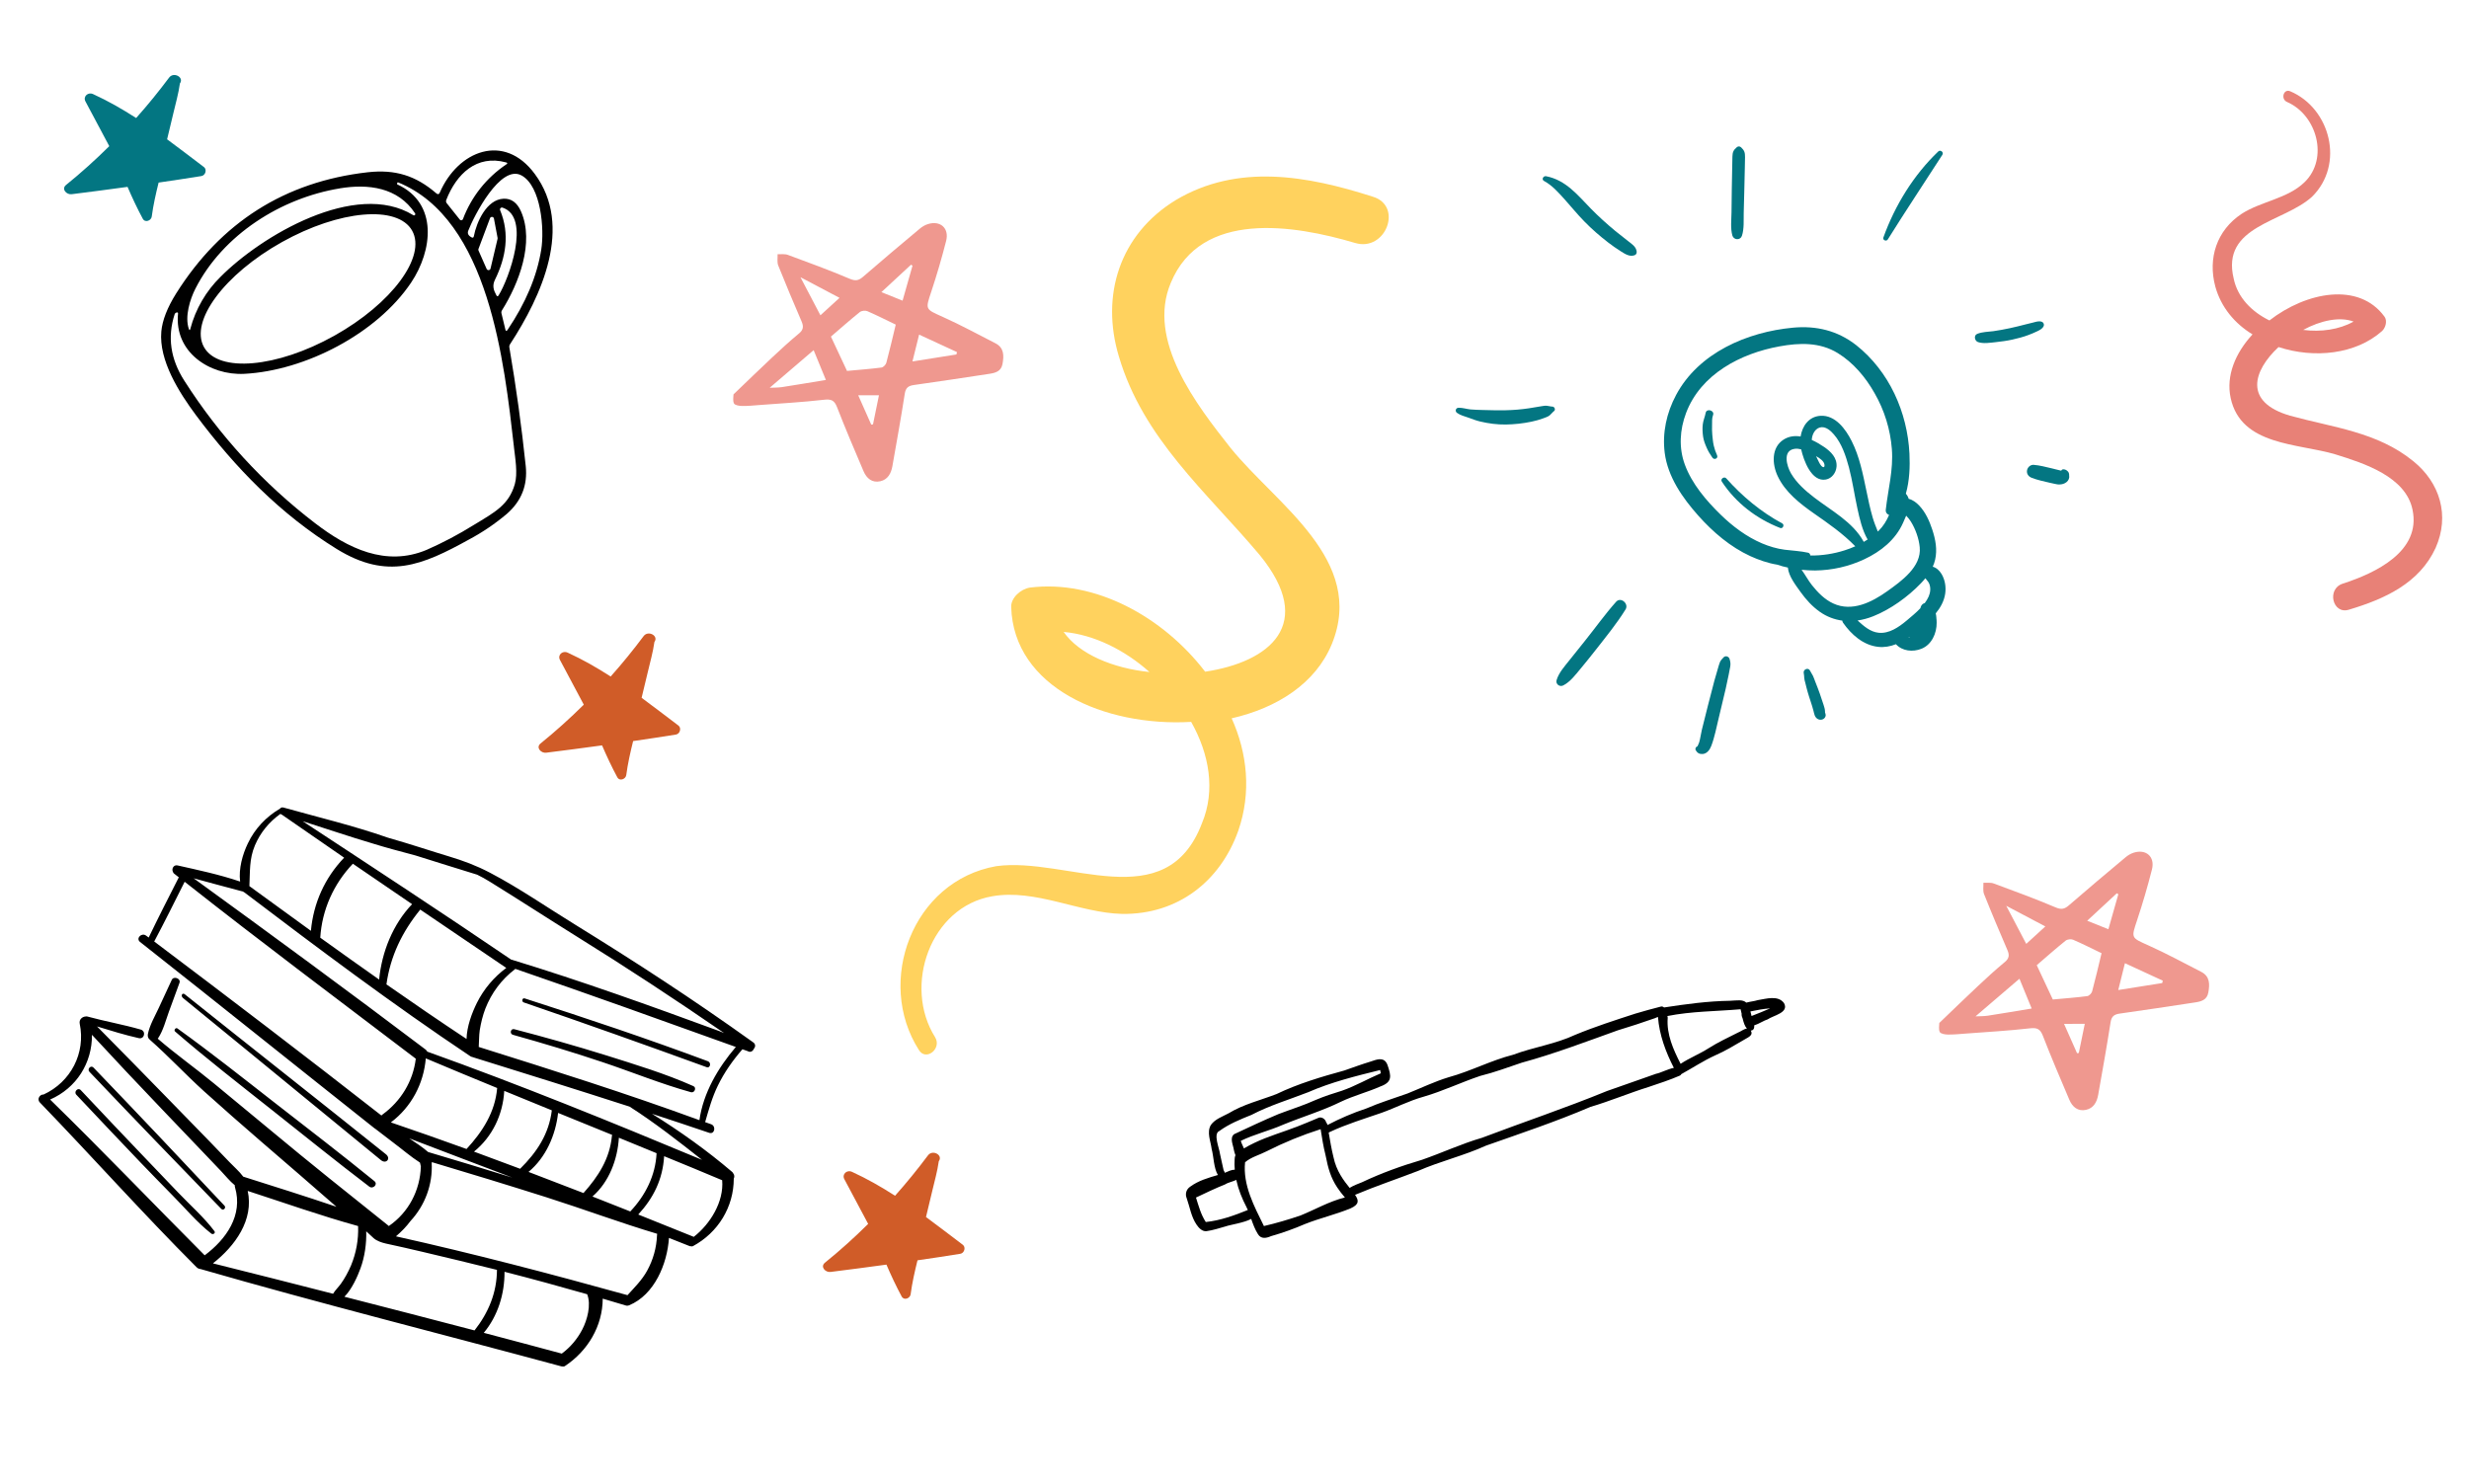 <svg xmlns="http://www.w3.org/2000/svg" xmlns:xlink="http://www.w3.org/1999/xlink" width="1740" zoomAndPan="magnify" viewBox="0 0 1305 784.5" height="1046" preserveAspectRatio="xMidYMid meet" version="1.0"><defs><clipPath id="fd48dadcc4"><path d="M 475 93 L 735 93 L 735 558 L 475 558 Z M 475 93 " clip-rule="nonzero"/></clipPath><clipPath id="788cc7cf59"><path d="M 432.988 542.699 L 616.668 58.441 L 787.664 123.301 L 603.984 607.559 Z M 432.988 542.699 " clip-rule="nonzero"/></clipPath><clipPath id="a0ef20c216"><path d="M 432.988 542.699 L 616.668 58.441 L 787.664 123.301 L 603.984 607.559 Z M 432.988 542.699 " clip-rule="nonzero"/></clipPath><clipPath id="66cdad191a"><path d="M 432.988 542.699 L 616.668 58.441 L 787.664 123.301 L 603.984 607.559 Z M 432.988 542.699 " clip-rule="nonzero"/></clipPath><clipPath id="cb823953d7"><path d="M 626 527 L 944 527 L 944 655 L 626 655 Z M 626 527 " clip-rule="nonzero"/></clipPath><clipPath id="44f84b0ddf"><path d="M 675.293 712.516 L 610.09 613.66 L 880.375 435.371 L 945.582 534.227 Z M 675.293 712.516 " clip-rule="nonzero"/></clipPath><clipPath id="427ab0d0ea"><path d="M 675.293 712.516 L 610.09 613.66 L 880.375 435.371 L 945.582 534.227 Z M 675.293 712.516 " clip-rule="nonzero"/></clipPath><clipPath id="08af5ec5a3"><path d="M 675.293 712.516 L 610.09 613.66 L 880.375 435.371 L 945.582 534.227 Z M 675.293 712.516 " clip-rule="nonzero"/></clipPath><clipPath id="4431a92106"><path d="M 675.34 712.484 L 610.133 613.629 L 880.332 435.402 L 945.539 534.258 Z M 675.34 712.484 " clip-rule="nonzero"/></clipPath><clipPath id="151ceb3c34"><path d="M 387 117 L 531 117 L 531 255 L 387 255 Z M 387 117 " clip-rule="nonzero"/></clipPath><clipPath id="2f7a6442e2"><path d="M 348.898 226.094 L 446.391 81.199 L 572.625 166.141 L 475.133 311.035 Z M 348.898 226.094 " clip-rule="nonzero"/></clipPath><clipPath id="a1c3523391"><path d="M 247.535 376.738 L 446.703 80.734 L 735.246 274.883 L 536.074 570.887 Z M 247.535 376.738 " clip-rule="nonzero"/></clipPath><clipPath id="88748a61c3"><path d="M 879 172 L 1029 172 L 1029 345 L 879 345 Z M 879 172 " clip-rule="nonzero"/></clipPath><clipPath id="0e0bf1bfa4"><path d="M 708.723 150.258 L 988.754 0 L 1141.844 285.32 L 861.812 435.574 Z M 708.723 150.258 " clip-rule="nonzero"/></clipPath><clipPath id="5881e600bf"><path d="M 708.723 150.258 L 988.754 0 L 1141.844 285.32 L 861.812 435.574 Z M 708.723 150.258 " clip-rule="nonzero"/></clipPath><clipPath id="ae4b4aeae0"><path d="M 899 216 L 908 216 L 908 243 L 899 243 Z M 899 216 " clip-rule="nonzero"/></clipPath><clipPath id="ed34861c95"><path d="M 708.723 150.258 L 988.754 0 L 1141.844 285.32 L 861.812 435.574 Z M 708.723 150.258 " clip-rule="nonzero"/></clipPath><clipPath id="af1981c936"><path d="M 708.723 150.258 L 988.754 0 L 1141.844 285.32 L 861.812 435.574 Z M 708.723 150.258 " clip-rule="nonzero"/></clipPath><clipPath id="0e74b7f99f"><path d="M 909 252 L 943 252 L 943 280 L 909 280 Z M 909 252 " clip-rule="nonzero"/></clipPath><clipPath id="fc4214bfb4"><path d="M 708.723 150.258 L 988.754 0 L 1141.844 285.32 L 861.812 435.574 Z M 708.723 150.258 " clip-rule="nonzero"/></clipPath><clipPath id="df11df62b4"><path d="M 708.723 150.258 L 988.754 0 L 1141.844 285.32 L 861.812 435.574 Z M 708.723 150.258 " clip-rule="nonzero"/></clipPath><clipPath id="af6895073f"><path d="M 915 77 L 923 77 L 923 127 L 915 127 Z M 915 77 " clip-rule="nonzero"/></clipPath><clipPath id="c1366af32e"><path d="M 708.723 150.258 L 988.754 0 L 1141.844 285.32 L 861.812 435.574 Z M 708.723 150.258 " clip-rule="nonzero"/></clipPath><clipPath id="6fb4a20e07"><path d="M 708.723 150.258 L 988.754 0 L 1141.844 285.32 L 861.812 435.574 Z M 708.723 150.258 " clip-rule="nonzero"/></clipPath><clipPath id="e086c1f0dd"><path d="M 995 79 L 1027 79 L 1027 128 L 995 128 Z M 995 79 " clip-rule="nonzero"/></clipPath><clipPath id="441b500e7c"><path d="M 708.723 150.258 L 988.754 0 L 1141.844 285.32 L 861.812 435.574 Z M 708.723 150.258 " clip-rule="nonzero"/></clipPath><clipPath id="2568b856f2"><path d="M 708.723 150.258 L 988.754 0 L 1141.844 285.32 L 861.812 435.574 Z M 708.723 150.258 " clip-rule="nonzero"/></clipPath><clipPath id="a7744f87fa"><path d="M 1043 169 L 1081 169 L 1081 182 L 1043 182 Z M 1043 169 " clip-rule="nonzero"/></clipPath><clipPath id="9280a34f9c"><path d="M 708.723 150.258 L 988.754 0 L 1141.844 285.32 L 861.812 435.574 Z M 708.723 150.258 " clip-rule="nonzero"/></clipPath><clipPath id="392fad670d"><path d="M 708.723 150.258 L 988.754 0 L 1141.844 285.32 L 861.812 435.574 Z M 708.723 150.258 " clip-rule="nonzero"/></clipPath><clipPath id="35e9b92fb5"><path d="M 815 93 L 866 93 L 866 136 L 815 136 Z M 815 93 " clip-rule="nonzero"/></clipPath><clipPath id="8a13187790"><path d="M 708.723 150.258 L 988.754 0 L 1141.844 285.32 L 861.812 435.574 Z M 708.723 150.258 " clip-rule="nonzero"/></clipPath><clipPath id="60303c931f"><path d="M 708.723 150.258 L 988.754 0 L 1141.844 285.32 L 861.812 435.574 Z M 708.723 150.258 " clip-rule="nonzero"/></clipPath><clipPath id="73462d96fd"><path d="M 769 214 L 822 214 L 822 225 L 769 225 Z M 769 214 " clip-rule="nonzero"/></clipPath><clipPath id="112a896281"><path d="M 708.723 150.258 L 988.754 0 L 1141.844 285.32 L 861.812 435.574 Z M 708.723 150.258 " clip-rule="nonzero"/></clipPath><clipPath id="4b1c4928b1"><path d="M 708.723 150.258 L 988.754 0 L 1141.844 285.32 L 861.812 435.574 Z M 708.723 150.258 " clip-rule="nonzero"/></clipPath><clipPath id="589d607e77"><path d="M 822 317 L 860 317 L 860 363 L 822 363 Z M 822 317 " clip-rule="nonzero"/></clipPath><clipPath id="113d5a121f"><path d="M 708.723 150.258 L 988.754 0 L 1141.844 285.32 L 861.812 435.574 Z M 708.723 150.258 " clip-rule="nonzero"/></clipPath><clipPath id="28041d1b2f"><path d="M 708.723 150.258 L 988.754 0 L 1141.844 285.32 L 861.812 435.574 Z M 708.723 150.258 " clip-rule="nonzero"/></clipPath><clipPath id="1ce594b2a5"><path d="M 896 346 L 915 346 L 915 399 L 896 399 Z M 896 346 " clip-rule="nonzero"/></clipPath><clipPath id="25737d59f3"><path d="M 708.723 150.258 L 988.754 0 L 1141.844 285.32 L 861.812 435.574 Z M 708.723 150.258 " clip-rule="nonzero"/></clipPath><clipPath id="1c8d3418e5"><path d="M 708.723 150.258 L 988.754 0 L 1141.844 285.32 L 861.812 435.574 Z M 708.723 150.258 " clip-rule="nonzero"/></clipPath><clipPath id="e1b2c87062"><path d="M 953 353 L 965 353 L 965 381 L 953 381 Z M 953 353 " clip-rule="nonzero"/></clipPath><clipPath id="391659ef11"><path d="M 708.723 150.258 L 988.754 0 L 1141.844 285.32 L 861.812 435.574 Z M 708.723 150.258 " clip-rule="nonzero"/></clipPath><clipPath id="968c6f81ab"><path d="M 708.723 150.258 L 988.754 0 L 1141.844 285.32 L 861.812 435.574 Z M 708.723 150.258 " clip-rule="nonzero"/></clipPath><clipPath id="06cfeb8b9f"><path d="M 964 376 L 965 376 L 965 378 L 964 378 Z M 964 376 " clip-rule="nonzero"/></clipPath><clipPath id="95a5c3a389"><path d="M 708.723 150.258 L 988.754 0 L 1141.844 285.32 L 861.812 435.574 Z M 708.723 150.258 " clip-rule="nonzero"/></clipPath><clipPath id="a7609de7b9"><path d="M 708.723 150.258 L 988.754 0 L 1141.844 285.32 L 861.812 435.574 Z M 708.723 150.258 " clip-rule="nonzero"/></clipPath><clipPath id="160050e8cc"><path d="M 1071 245 L 1094 245 L 1094 257 L 1071 257 Z M 1071 245 " clip-rule="nonzero"/></clipPath><clipPath id="73dbccf700"><path d="M 708.723 150.258 L 988.754 0 L 1141.844 285.32 L 861.812 435.574 Z M 708.723 150.258 " clip-rule="nonzero"/></clipPath><clipPath id="4b80ada0b6"><path d="M 708.723 150.258 L 988.754 0 L 1141.844 285.32 L 861.812 435.574 Z M 708.723 150.258 " clip-rule="nonzero"/></clipPath><clipPath id="4eb9c2fa33"><path d="M 85 79 L 293 79 L 293 300 L 85 300 Z M 85 79 " clip-rule="nonzero"/></clipPath><clipPath id="de4aecf9bf"><path d="M 53.875 136.508 L 251.996 27.031 L 360.383 223.184 L 162.262 332.66 Z M 53.875 136.508 " clip-rule="nonzero"/></clipPath><clipPath id="e464fcaf03"><path d="M 53.875 136.508 L 251.996 27.031 L 360.383 223.184 L 162.262 332.66 Z M 53.875 136.508 " clip-rule="nonzero"/></clipPath><clipPath id="e86553be64"><path d="M 53.875 136.508 L 251.996 27.031 L 360.383 223.184 L 162.262 332.66 Z M 53.875 136.508 " clip-rule="nonzero"/></clipPath><clipPath id="fc4a19a4a5"><path d="M 20 426 L 400 426 L 400 723 L 20 723 Z M 20 426 " clip-rule="nonzero"/></clipPath><clipPath id="bfa342b41a"><path d="M 126.07 386.957 L 432.758 557.211 L 307.246 783.297 L 0.559 613.039 Z M 126.07 386.957 " clip-rule="nonzero"/></clipPath><clipPath id="9050f6bb40"><path d="M 126.07 386.957 L 432.758 557.211 L 307.246 783.297 L 0.559 613.039 Z M 126.07 386.957 " clip-rule="nonzero"/></clipPath><clipPath id="70885ca732"><path d="M 126.07 386.957 L 432.758 557.211 L 307.246 783.297 L 0.559 613.039 Z M 126.07 386.957 " clip-rule="nonzero"/></clipPath><clipPath id="118b21dd18"><path d="M 1024 450 L 1168 450 L 1168 587 L 1024 587 Z M 1024 450 " clip-rule="nonzero"/></clipPath><clipPath id="5c79ff883b"><path d="M 986.234 558.414 L 1083.727 413.52 L 1209.961 498.461 L 1112.469 643.352 Z M 986.234 558.414 " clip-rule="nonzero"/></clipPath><clipPath id="925df318b2"><path d="M 884.871 709.059 L 1084.039 413.055 L 1372.582 607.203 L 1173.41 903.207 Z M 884.871 709.059 " clip-rule="nonzero"/></clipPath><clipPath id="961e6d2210"><path d="M 1169 48 L 1291 48 L 1291 323 L 1169 323 Z M 1169 48 " clip-rule="nonzero"/></clipPath><clipPath id="52e7dd02c7"><path d="M 1237.754 37.703 L 1303.906 309.336 L 1207.777 332.75 L 1141.625 61.117 Z M 1237.754 37.703 " clip-rule="nonzero"/></clipPath><clipPath id="8115d50188"><path d="M 1237.754 37.703 L 1303.906 309.336 L 1207.777 332.75 L 1141.625 61.117 Z M 1237.754 37.703 " clip-rule="nonzero"/></clipPath></defs><g clip-path="url(#fd48dadcc4)"><g clip-path="url(#788cc7cf59)"><g clip-path="url(#a0ef20c216)"><g clip-path="url(#66cdad191a)"><path fill="#ffd25e" d="M 621.398 105.809 C 591.824 123.934 581.637 156.078 591.387 188.449 C 604.242 232 637.672 260.02 665.754 293.344 C 695.871 330.105 670.969 350 636.984 355.113 C 614.66 325.977 578.715 306.34 544.367 310.648 C 539.398 311.434 534.27 316.156 534.473 320.898 C 535.715 363.383 583.855 384.309 629.59 381.648 C 639.176 398.621 642.543 417.902 635.324 435.172 C 616.309 485.305 563.898 452.758 526.555 457.93 C 482.191 465.777 462.652 519.047 485.688 555.121 C 489.391 561.195 497.961 554.445 494.254 548.371 C 477.184 521.223 491.715 479.391 524.531 473.832 C 547.406 469.84 570.59 482.637 593.086 483.168 C 622.305 483.578 644.934 466.156 654.523 439.117 C 661.457 419.078 659.336 398.27 651 379.77 C 675.121 374.25 695.398 361.27 703.941 340.504 C 722.137 296.059 674.539 266.668 650.461 236.863 C 632.426 214.02 605.953 179.973 618.84 149.516 C 634.82 110.902 683.879 118.84 716.277 128.461 C 732.477 133.273 741.766 108.789 725.566 103.977 C 691.055 92.887 654.188 86.238 621.398 105.809 Z M 562.184 334.078 C 578.324 335.531 594.586 343.699 607.547 355.285 C 588.27 353.309 570.398 345.863 562.184 334.078 Z M 562.184 334.078 " fill-opacity="1" fill-rule="nonzero"/></g></g></g></g><g clip-path="url(#cb823953d7)"><g clip-path="url(#44f84b0ddf)"><g clip-path="url(#427ab0d0ea)"><g clip-path="url(#08af5ec5a3)"><g clip-path="url(#4431a92106)"><path fill="#000000" d="M 644.512 597.922 C 649.605 594.203 655.645 591.758 661.484 589.418 C 671.078 584.414 681.406 581.348 691.453 577.43 C 703.664 572.078 716.59 568.906 729.488 565.703 C 729.633 566.273 729.77 566.848 729.836 567.434 C 722.922 570.359 716.391 574.184 709.289 576.645 C 704.617 578.07 699.973 579.59 695.465 581.496 C 689.039 584.422 682.301 586.48 675.719 589.008 C 667.82 592.316 660.094 595.984 652.336 599.605 C 649.762 601.582 651.836 605.371 652.176 607.98 C 652.355 608.816 652.609 609.801 652.996 610.707 C 652.699 611.379 652.578 612.148 652.57 612.941 C 652.445 614.781 652.496 616.598 652.641 618.395 C 651.039 618.363 649.109 619.289 647.352 620.039 C 647.238 619.582 647.059 619.113 646.738 618.656 C 646.035 615.758 645.496 612.82 644.805 609.918 C 644.469 606.941 641.09 599.344 644.512 597.922 Z M 669.484 608.66 C 678.707 604 688.191 600.109 698.023 596.977 C 698.746 601.57 699.465 606.164 700.609 610.68 C 702.02 617.938 703.422 622.668 706.793 627.777 C 707.906 629.469 709.238 631.203 710.855 633.082 C 702.527 635.145 695.18 639.449 687.297 642.648 C 680.98 644.777 674.543 646.688 668.047 648.191 C 662.906 637.719 656.84 626.488 658.09 614.469 C 661.344 611.672 665.723 610.617 669.484 608.66 Z M 730.203 588.336 C 737.695 585.66 744.789 581.93 752.488 579.797 C 762.715 576.82 772.32 572.195 782.395 568.809 C 789.863 566.969 797.062 564.27 804.336 561.82 C 821.562 557.121 838.262 550.742 855.062 544.727 C 861.715 542.738 868.289 540.539 874.844 538.254 C 875.238 538.027 875.77 537.844 876.328 537.66 C 877.031 547.133 880.422 556.152 884.719 564.562 C 881.578 565.148 877.43 567.348 875.371 567.664 C 866.699 570.672 858.07 573.805 849.395 576.797 C 827.645 585.719 805.289 593.199 783.297 601.535 C 772.453 604.684 762.215 609.484 751.566 613.176 C 740.758 616.367 730.062 620.211 719.887 625.035 C 718.492 625.621 715.414 626.691 713.355 628.02 C 710.242 624.172 706.316 619.059 704.805 611.707 C 703.738 607.449 703.039 603.109 702.281 598.789 C 702.457 598.715 702.637 598.641 702.797 598.5 C 711.609 594.344 721.008 591.523 730.203 588.336 Z M 919.996 533.574 C 920.191 534.191 920.367 535.031 920.559 535.977 C 920.414 536.73 920.723 537.664 921.109 538.566 C 921.59 540.594 922.242 542.625 923.34 543.785 C 921.781 543.926 919.977 545.426 918.574 545.926 C 913.293 548.586 907.938 551.098 902.941 554.277 C 898.242 557.289 892.926 559.344 888.289 562.422 C 884.414 554.871 880.805 546.805 881.473 538.203 C 881.512 537.82 881.418 537.48 881.266 537.168 C 894.004 534.625 907.078 534.684 919.996 533.574 Z M 935.637 533.117 C 932.367 534.48 929.117 535.922 925.789 537.148 C 925.594 536.34 925.398 535.527 925.195 534.719 C 928.652 534.039 932.105 533.312 935.637 533.117 Z M 637.328 646.059 C 634.754 642.148 633.539 637.547 632.141 633.125 C 637.273 630.684 642.406 628.223 647.68 626.105 C 648.961 625.199 651.582 624.707 653.441 623.797 C 654.52 628.785 656.441 633.598 658.855 638.215 C 659.098 638.703 659.32 639.207 659.535 639.711 C 652.414 642.582 645.012 645.277 637.328 646.059 Z M 640.035 594.711 C 637.691 598.578 639.926 603.352 640.43 607.473 C 641.52 611.465 641.52 617.645 643.73 621.199 C 638.594 622.695 633.328 624.203 628.988 627.445 C 626.984 628.832 626.316 631.238 627.23 633.477 C 628.891 638.16 629.598 643.293 632.453 647.465 C 633.617 649.168 635.355 651.086 637.613 650.91 C 641.109 650.441 644.508 649.293 647.914 648.34 C 650.004 647.562 657.73 646.43 661.324 644.418 C 662.312 647.207 663.312 649.996 664.902 652.48 C 666.562 655.207 669.348 654.609 671.816 653.531 C 677.938 651.781 683.934 649.645 689.773 647.117 C 697.68 643.969 706.066 642.078 713.898 638.82 C 718.477 636.746 718.258 634.648 716.211 631.691 C 727.102 627.094 738.469 623.297 749.555 619.027 C 761.25 613.906 773.773 610.988 785.41 605.684 C 803.93 599.156 822.555 592.934 840.637 585.199 C 851.086 582.105 861.133 577.859 871.523 574.613 C 877.035 572.758 882.574 570.965 887.906 568.648 C 888.277 568.488 888.484 568.207 888.633 567.891 C 894.602 564.617 900.359 560.77 906.605 557.938 C 911.781 555.703 916.598 552.758 921.461 549.926 C 923.176 548.723 927.027 547.637 925.406 544.906 C 925.527 544.77 925.754 544.773 925.996 544.734 C 927.086 544.344 927.352 543.152 927.172 542.109 C 929.621 541.344 932.539 539.414 934.273 538.938 C 937.309 536.824 945.77 535.426 942.938 530.312 C 939.785 526.016 933.492 528.066 929.082 528.754 C 927.152 529.359 924.992 529.508 923.023 530.07 C 921.094 528.301 918.227 528.926 914.383 529.094 C 902.684 529.273 891.086 530.852 879.543 532.629 C 879.07 532.242 878.5 531.996 877.922 532.148 C 873.387 533.293 868.875 534.539 864.391 535.879 C 853.699 539.355 842.965 542.793 832.57 547.098 C 822.164 551.996 810.621 553.559 799.871 557.598 C 788.055 560.602 777.418 566.309 765.633 569.535 C 758.172 571.801 751.145 575.23 743.922 578.117 C 736.621 580.699 729.238 582.965 722.133 586.047 C 715.086 588.359 708.219 591.332 701.648 594.766 C 701.516 594.238 701.32 593.73 700.93 593.32 C 700.84 592.965 700.688 592.629 700.484 592.324 C 699.625 591.02 697.891 590.312 696.449 591.168 C 692.898 592.699 689.305 594.133 685.715 595.574 C 678.188 598.496 670.367 600.695 663.062 604.191 C 661.152 605.07 659.297 606.078 657.488 607.16 C 656.84 605.668 656.09 604.215 655.832 603.145 C 662.977 599.664 670.918 597.812 678.223 594.594 C 688.336 590.438 698.848 587.324 708.684 582.5 C 715.43 579.266 722.734 577.438 729.559 574.414 C 735.988 572.086 735.371 568.938 733.441 563.238 C 733.23 562.641 732.984 562.141 732.715 561.73 C 730.836 558.883 727.586 560.16 724.453 561.223 C 719.766 562.648 715.16 564.336 710.539 565.953 C 698.309 569.309 686.184 572.902 674.703 578.41 C 666.203 581.703 657.277 583.785 649.402 588.574 C 646.133 590.34 642.293 591.594 640.035 594.711 " fill-opacity="1" fill-rule="nonzero"/></g></g></g></g></g><g clip-path="url(#151ceb3c34)"><g clip-path="url(#2f7a6442e2)"><g clip-path="url(#a1c3523391)"><path fill="#ef988f" d="M 387.695 208.5 C 394.98 201.523 401.543 195.141 408.227 188.879 C 412.828 184.566 417.48 180.289 422.34 176.27 C 424.676 174.336 424.793 172.547 423.703 170 C 419.488 160.168 415.305 150.32 411.348 140.387 C 410.645 138.617 411.082 136.398 410.996 134.387 C 412.816 134.484 414.801 134.148 416.434 134.754 C 427.387 138.801 438.363 142.82 449.109 147.379 C 452.215 148.695 453.875 148.324 456.227 146.281 C 466.102 137.699 476.129 129.297 486.16 120.898 C 487.398 119.859 488.902 118.957 490.434 118.477 C 497.02 116.414 501.797 120.645 500.082 127.379 C 497.785 136.395 495.168 145.344 492.238 154.172 C 489.055 163.758 488.977 163.348 498.344 167.555 C 507.77 171.789 516.871 176.742 526.078 181.453 C 530.785 183.863 530.684 188.047 529.875 192.441 C 529.156 196.367 526.094 197.16 522.883 197.645 C 509.625 199.656 496.367 201.68 483.086 203.543 C 480.133 203.957 478.715 204.969 478.215 208.172 C 476.227 220.969 473.926 233.719 471.676 246.473 C 471.012 250.246 469.273 253.547 465.277 254.434 C 460.93 255.395 458.031 252.891 456.422 249.109 C 451.637 237.875 446.836 226.641 442.422 215.254 C 440.98 211.527 439.254 210.918 435.414 211.355 C 424.203 212.637 412.914 213.258 401.652 214.113 C 398.508 214.355 395.355 214.672 392.211 214.629 C 390.723 214.609 388.43 214.242 387.949 213.297 C 387.207 211.84 387.711 209.75 387.695 208.5 Z M 406.754 205.066 C 406.633 205.121 406.512 205.176 406.391 205.23 C 406.508 205.156 406.625 205.086 406.742 205.012 C 408.945 204.902 411.18 204.984 413.348 204.652 C 420.891 203.5 428.41 202.203 436.52 200.867 C 434.293 195.445 432.375 190.773 430.055 185.117 C 421.953 192.051 414.355 198.559 406.754 205.066 Z M 447.688 196.098 C 454.496 195.469 460.23 195.047 465.922 194.305 C 466.891 194.18 468.199 192.812 468.477 191.785 C 470.262 185.129 471.805 178.406 473.449 171.621 C 468.379 169.184 463.457 166.68 458.398 164.496 C 457.324 164.031 455.359 164.266 454.457 164.992 C 449.32 169.125 444.383 173.5 439.191 177.953 C 442.355 184.703 445.469 191.355 447.688 196.098 Z M 505.516 187.402 C 505.617 186.984 505.715 186.562 505.816 186.145 C 499.352 183.16 492.887 180.176 485.801 176.906 C 484.57 181.855 483.461 186.328 482.277 191.098 C 490.43 189.801 497.973 188.602 505.516 187.402 Z M 433.641 166.695 C 437.18 163.465 440.148 160.75 443.734 157.473 C 436.375 153.586 430.16 150.301 423.074 146.555 C 426.75 153.562 429.957 159.672 433.641 166.695 Z M 477.059 158.953 C 478.867 152.59 480.59 146.516 482.316 140.441 C 482.051 140.277 481.785 140.113 481.52 139.949 C 476.48 144.613 471.445 149.281 465.863 154.453 C 470.141 156.172 473.441 157.5 477.059 158.953 Z M 464.582 208.957 C 461.117 208.969 457.527 208.98 453.617 208.988 C 456.191 214.781 458.344 219.641 460.5 224.496 C 460.809 224.449 461.121 224.406 461.43 224.359 C 462.586 218.715 463.742 213.066 464.582 208.957 Z M 464.582 208.957 " fill-opacity="1" fill-rule="nonzero"/></g></g></g><path fill="#d05c28" d="M 308.562 372.543 C 304.379 364.609 300.137 356.738 295.953 348.863 C 294.602 346.281 297.309 343.758 300.074 345.051 C 308.008 348.68 315.512 352.984 322.77 357.66 C 328.922 350.77 334.699 343.637 340.176 336.316 C 342.574 333.059 348.293 336.133 345.895 339.395 C 345.156 344.742 343.617 350.094 342.391 355.32 C 341.344 359.875 340.238 364.363 339.129 368.914 C 345.648 373.711 352.105 378.691 358.625 383.613 C 360.285 384.906 359.426 387.98 357.273 388.348 C 349.707 389.578 342.203 390.688 334.641 391.793 C 333.164 397.758 331.812 403.723 331.012 409.75 C 330.766 411.844 327.566 413.258 326.273 410.922 C 323.324 405.445 320.68 399.789 318.219 394.07 C 308.379 395.422 298.539 396.715 288.699 397.941 C 285.992 398.312 283.102 395.238 285.684 393.086 C 293.68 386.625 301.305 379.738 308.562 372.543 Z M 308.562 372.543 " fill-opacity="1" fill-rule="nonzero"/><g clip-path="url(#88748a61c3)"><g clip-path="url(#0e0bf1bfa4)"><g clip-path="url(#5881e600bf)"><path fill="#037682" d="M 947.645 173.238 C 923.469 175.512 897.805 186.48 885.895 208.836 C 880.875 218.238 878.535 228.836 879.895 239.445 C 881.535 252.152 889.32 263.262 897.66 272.633 C 905.359 281.285 914.609 289.188 925.195 294.039 C 929.352 295.926 934.309 297.727 939.32 298.52 C 941.215 299.199 943.223 299.695 944.992 300.062 C 945.008 300.098 944.992 300.148 944.992 300.148 C 945.441 304.703 949.16 309.418 951.742 313.043 C 954.586 316.996 957.82 320.57 961.801 323.402 C 965.512 326.039 969.59 327.547 973.758 328.113 C 973.801 328.512 973.914 328.879 974.141 329.223 C 978.504 335.457 984.812 341.121 992.707 341.98 C 995.996 342.336 999.129 341.762 1002.105 340.586 C 1005.477 344.258 1011 344.816 1015.586 342.996 C 1021.016 340.848 1023.672 334.793 1023.629 329.254 C 1023.617 328.918 1023.609 328.582 1023.598 328.25 C 1023.613 328.113 1023.574 327.965 1023.586 327.832 C 1023.543 327.516 1023.535 327.18 1023.492 326.863 C 1023.488 326.777 1023.504 326.727 1023.488 326.695 C 1023.477 326.277 1023.414 325.844 1023.367 325.441 C 1023.324 325.125 1023.266 324.777 1023.172 324.445 C 1023.152 324.41 1023.152 324.328 1023.133 324.293 C 1025.625 321.262 1027.535 317.855 1028.125 313.973 C 1028.676 310.406 1028.082 306.609 1026.234 303.48 C 1025.109 301.621 1023.441 300.094 1021.566 299.613 C 1022.086 298.441 1022.504 297.242 1022.801 295.977 C 1024.07 290.586 1023.008 285.125 1021.305 279.969 C 1019.801 275.422 1017.758 270.828 1014.426 267.309 C 1012.922 265.695 1011.008 264.258 1008.848 263.719 C 1008.754 263.387 1008.629 263.07 1008.484 262.727 C 1008.199 262.113 1007.797 261.523 1007.348 261 C 1009.293 254.18 1009.578 246.637 1009.25 239.852 C 1008.695 228.852 1006.059 218.078 1001.32 208.137 C 996.613 198.262 989.727 189.305 981.16 182.52 C 971.262 174.75 959.934 172.082 947.645 173.238 Z M 1008.766 336.93 C 1008.832 336.895 1008.914 336.809 1008.977 336.773 C 1009.164 336.887 1009.367 336.945 1009.57 337.008 C 1009.387 336.98 1009.188 337 1009 336.973 C 1009 336.973 1008.898 336.941 1008.766 336.93 Z M 1023.422 326.73 C 1023.387 326.75 1023.387 326.75 1023.422 326.73 C 1023.363 326.465 1023.363 326.465 1023.422 326.73 Z M 1019.629 308.426 C 1020.598 310.625 1020.352 313.176 1019.426 315.328 C 1018.891 316.547 1018.188 317.691 1017.352 318.82 C 1016.387 319.082 1015.602 319.758 1015.199 320.906 C 1015.141 321.109 1015.078 321.312 1015.035 321.547 C 1012.762 323.957 1010.094 326.109 1007.758 328.086 C 1003.652 331.52 998.535 335.117 992.91 334.523 C 988.492 334.051 985.055 330.969 981.824 328.031 C 984.59 327.648 987.363 326.883 990.062 325.816 C 999.234 322.172 1008.383 315.562 1015.227 308.453 C 1016.07 307.574 1016.898 306.66 1017.66 305.703 C 1018.289 306.641 1019.145 307.367 1019.629 308.426 Z M 1014.676 289.297 C 1015.727 299.648 1004.914 307.273 997.516 312.562 C 989.379 318.371 978.918 323.645 968.977 319.043 C 964.41 316.949 960.805 313.234 957.695 309.34 C 955.734 306.867 954.156 303.852 952.238 301.227 C 954.625 301.477 956.988 301.609 959.367 301.605 C 968.352 301.5 977.219 299.504 985.359 295.684 C 994.148 291.562 1001.906 285.363 1005.898 276.344 C 1006.414 275.172 1006.984 273.934 1007.516 272.629 C 1008.445 273.574 1009.297 274.605 1009.98 275.723 C 1012.422 279.637 1014.242 284.691 1014.676 289.297 Z M 964.312 245.531 C 964.617 247.367 963.527 247.312 962.57 246.168 C 961.758 245.203 961.234 243.914 960.684 242.809 C 960.434 242.262 960.152 241.734 959.883 241.156 C 961.992 242.316 964.027 243.816 964.312 245.531 Z M 965.109 253.512 C 968.309 252.902 970.43 249.895 970.707 246.77 C 971.109 242.055 967.715 238.738 964.094 236.266 C 962.164 234.965 959.969 233.637 957.629 232.602 C 957.641 232.465 957.637 232.297 957.648 232.164 C 957.887 229.363 959.648 226.078 962.758 225.855 C 965.379 225.68 967.734 227.855 969.312 229.684 C 973.484 234.453 975.652 241.105 977.266 247.117 C 979.145 254.262 980.16 261.617 981.742 268.836 C 982.898 274.16 984.281 280.297 987.137 285.223 C 986.477 285.66 985.77 286.082 985.094 286.484 C 985.078 286.453 985.043 286.387 985.023 286.352 C 979.316 275.953 968.031 270.035 958.922 263.031 C 954.23 259.434 949.645 255.398 946.637 250.262 C 944.488 246.574 941.988 238.273 948.473 237.301 C 949.605 237.117 950.832 237.266 952.012 237.566 C 953.316 243.406 957.484 254.969 965.109 253.512 Z M 999.953 237.406 C 1000.805 248.414 997.953 258.609 996.742 269.406 C 996.566 270.902 997.379 271.867 998.48 272.254 C 997.113 275.406 995.406 278.234 992.898 280.684 C 992.781 280.789 992.668 280.895 992.523 281.016 C 991.547 278.566 990.539 276.133 989.797 273.559 C 988.438 268.895 987.449 264.117 986.473 259.375 C 984.625 250.473 982.84 241.367 978.703 233.18 C 975.562 226.926 970.051 219.27 962.113 219.832 C 956.016 220.258 952.594 225.277 951.715 230.762 C 948.652 230.281 945.566 230.621 942.77 232.375 C 936.113 236.586 936.637 245.477 939.629 251.77 C 943.57 260.145 951.281 266.199 958.695 271.391 C 966.434 276.793 973.984 282 980.609 288.809 C 978.789 289.613 976.938 290.352 975.078 290.926 C 969.207 292.801 963.059 293.766 956.859 293.695 C 956.809 293.043 956.402 292.367 955.73 292.219 C 951.637 291.316 947.461 291.137 943.277 290.621 C 939.129 290.086 935.074 288.863 931.277 287.25 C 923.125 283.77 915.801 278.27 909.48 272.109 C 901.832 264.66 894.297 255.836 890.555 245.699 C 887.25 236.773 887.844 227.195 891.172 218.359 C 898.949 197.797 919.996 186.844 940.547 183.121 C 951.105 181.191 961.879 180.848 971.32 186.652 C 979.535 191.672 986.102 199.484 990.781 207.805 C 995.996 216.812 999.152 227.051 999.953 237.406 Z M 999.953 237.406 " fill-opacity="1" fill-rule="nonzero"/></g></g></g><g clip-path="url(#ae4b4aeae0)"><g clip-path="url(#ed34861c95)"><g clip-path="url(#af1981c936)"><path fill="#037682" d="M 907.551 240.656 C 906.801 239.02 906.219 237.379 905.816 235.602 C 905.379 233.754 905.258 231.867 905.051 229.98 C 904.883 228.246 904.867 226.555 904.918 224.828 C 904.996 222.832 904.75 221.266 905.434 219.457 C 906.402 216.984 902.027 215.719 901.535 218.281 C 901.156 220.348 900.273 222.184 900.016 224.316 C 899.762 226.449 899.875 228.641 900.168 230.773 C 900.445 232.793 901.223 234.797 902.047 236.648 C 902.836 238.516 903.926 240.309 905.113 241.965 C 906.125 243.375 908.32 242.324 907.551 240.656 Z M 907.551 240.656 " fill-opacity="1" fill-rule="nonzero"/></g></g></g><g clip-path="url(#0e74b7f99f)"><g clip-path="url(#fc4214bfb4)"><g clip-path="url(#df11df62b4)"><path fill="#037682" d="M 912.426 252.906 C 911.352 251.695 909.152 253.215 910.062 254.598 C 917.488 265.898 928.375 274.242 940.938 279.137 C 942.328 279.664 943.352 277.461 942.023 276.727 C 930.801 270.691 920.887 262.422 912.426 252.906 Z M 912.426 252.906 " fill-opacity="1" fill-rule="nonzero"/></g></g></g><g clip-path="url(#af6895073f)"><g clip-path="url(#c1366af32e)"><g clip-path="url(#6fb4a20e07)"><path fill="#037682" d="M 920.699 124.68 C 921.945 120.91 921.547 116.367 921.652 112.449 C 921.742 108.578 921.883 104.723 921.953 100.82 C 922.043 96.953 922.133 93.082 922.223 89.211 C 922.262 87.152 922.336 85.074 922.344 83.031 C 922.375 80.637 921.977 79.492 920.273 77.902 C 919.602 77.285 918.68 77.227 917.961 77.867 C 916.211 79.355 915.742 80.457 915.676 82.789 C 915.633 84.848 915.594 86.91 915.551 88.969 C 915.461 92.84 915.422 96.723 915.336 100.594 C 915.246 104.465 915.238 108.332 915.199 112.215 C 915.145 116.152 914.574 120.703 915.656 124.539 C 916.395 126.945 919.832 127.184 920.699 124.68 Z M 920.699 124.68 " fill-opacity="1" fill-rule="nonzero"/></g></g></g><g clip-path="url(#e086c1f0dd)"><g clip-path="url(#441b500e7c)"><g clip-path="url(#2568b856f2)"><path fill="#037682" d="M 1024.465 80.086 C 1011.414 92.566 1001.582 108.586 995.473 125.539 C 994.961 126.957 997.047 127.836 997.812 126.574 C 1007.191 111.523 1017.059 96.758 1026.641 81.848 C 1027.523 80.484 1025.605 78.965 1024.465 80.086 Z M 1024.465 80.086 " fill-opacity="1" fill-rule="nonzero"/></g></g></g><g clip-path="url(#a7744f87fa)"><g clip-path="url(#9280a34f9c)"><g clip-path="url(#392fad670d)"><path fill="#037682" d="M 1079.074 170.07 C 1077.637 169.609 1076.129 170.121 1074.715 170.496 C 1073.422 170.852 1072.09 171.141 1070.777 171.465 C 1067.934 172.184 1065.141 172.914 1062.281 173.516 C 1059.418 174.117 1056.57 174.668 1053.688 175.07 C 1050.867 175.438 1047.719 175.426 1045.074 176.508 C 1043.055 177.336 1043.742 180.281 1045.5 180.863 C 1048.391 181.82 1052.039 181.18 1054.977 180.875 C 1057.863 180.559 1060.797 180.172 1063.645 179.539 C 1066.488 178.902 1069.363 178.168 1072.078 177.137 C 1073.602 176.574 1075.059 175.961 1076.512 175.266 C 1077.832 174.645 1079.336 173.965 1080.066 172.637 C 1080.625 171.699 1080.207 170.438 1079.074 170.07 Z M 1079.074 170.07 " fill-opacity="1" fill-rule="nonzero"/></g></g></g><g clip-path="url(#35e9b92fb5)"><g clip-path="url(#8a13187790)"><g clip-path="url(#60303c931f)"><path fill="#037682" d="M 826.891 105.285 C 830.438 109.203 833.719 113.344 837.426 117.086 C 841.309 121.074 845.535 124.754 849.949 128.16 C 852.109 129.805 854.312 131.383 856.613 132.82 C 858.781 134.164 861.172 135.855 863.809 134.992 C 864.754 134.695 865.168 133.965 865.074 132.996 C 864.762 130.359 862.445 128.973 860.527 127.453 C 858.215 125.676 855.922 123.852 853.656 122.008 C 849.215 118.32 844.938 114.457 840.898 110.34 C 833.809 103.062 827.641 95.203 817.199 93.16 C 815.77 92.867 814.59 94.859 816.086 95.668 C 820.371 97.957 823.676 101.746 826.891 105.285 Z M 826.891 105.285 " fill-opacity="1" fill-rule="nonzero"/></g></g></g><g clip-path="url(#73462d96fd)"><g clip-path="url(#112a896281)"><g clip-path="url(#4b1c4928b1)"><path fill="#037682" d="M 776.133 220.805 C 778.18 221.535 780.125 222.316 782.266 222.824 C 786.75 223.898 791.32 224.504 795.957 224.438 C 800.457 224.355 804.996 223.875 809.426 222.945 C 811.605 222.496 813.746 221.898 815.832 221.117 C 816.961 220.684 818.172 220.332 819.086 219.586 C 819.938 218.875 820.531 218.004 821.398 217.324 C 822.367 216.594 821.617 214.957 820.512 214.957 C 819.438 214.938 818.523 214.578 817.469 214.508 C 816.496 214.438 815.547 214.648 814.562 214.793 C 812.414 215.141 810.281 215.52 808.164 215.848 C 804.082 216.469 799.973 216.805 795.855 216.891 C 791.773 216.957 787.703 216.891 783.598 216.758 C 781.488 216.699 779.293 216.648 777.195 216.457 C 775.078 216.234 773.082 215.52 770.91 215.582 C 769.402 215.625 768.918 217.414 770.098 218.27 C 771.91 219.59 774.035 220.062 776.133 220.805 Z M 776.133 220.805 " fill-opacity="1" fill-rule="nonzero"/></g></g></g><g clip-path="url(#589d607e77)"><g clip-path="url(#113d5a121f)"><g clip-path="url(#28041d1b2f)"><path fill="#037682" d="M 854.188 318.164 C 848.383 324.68 843.285 331.875 837.84 338.66 C 835.09 342.086 832.375 345.496 829.629 348.926 C 827.125 352.094 823.863 355.668 822.738 359.586 C 822.145 361.645 824.32 363.324 826.199 362.398 C 829.898 360.586 832.797 356.652 835.387 353.562 C 838.203 350.184 840.949 346.758 843.648 343.312 C 849.008 336.445 854.602 329.621 859.195 322.191 C 861.066 319.191 856.668 315.348 854.188 318.164 Z M 854.188 318.164 " fill-opacity="1" fill-rule="nonzero"/></g></g></g><g clip-path="url(#1ce594b2a5)"><g clip-path="url(#25737d59f3)"><g clip-path="url(#1c8d3418e5)"><path fill="#037682" d="M 911.035 347.5 C 910.305 348.273 909.473 349.102 909.066 350.082 C 908.629 351.168 908.344 352.297 908.008 353.41 C 907.363 355.539 906.758 357.648 906.164 359.793 C 904.984 364.164 903.855 368.547 902.746 372.965 C 901.645 377.25 900.547 381.535 899.516 385.867 C 898.977 388.023 898.758 390.309 898.117 392.438 C 897.949 392.992 897.695 393.469 897.441 394.027 C 897.363 394.199 897.285 394.367 897.238 394.52 C 896.391 394.762 895.801 395.801 896.297 396.641 C 897.125 398.105 898.23 398.742 899.953 398.629 C 902.242 398.461 903.77 396.324 904.5 394.359 C 906.32 389.605 907.258 384.387 908.473 379.449 C 909.68 374.34 910.941 369.246 912.117 364.156 C 912.68 361.648 913.211 359.156 913.723 356.629 C 914.004 355.246 914.297 353.816 914.523 352.422 C 914.766 350.973 914.617 349.906 914.211 348.512 C 913.902 347.148 912.141 346.395 911.035 347.5 Z M 911.035 347.5 " fill-opacity="1" fill-rule="nonzero"/></g></g></g><g clip-path="url(#e1b2c87062)"><g clip-path="url(#391659ef11)"><g clip-path="url(#968c6f81ab)"><path fill="#037682" d="M 956.688 354.555 C 955.816 352.688 953.004 353.855 953.359 355.789 C 953.535 356.668 953.594 357.488 953.637 358.359 C 953.695 359.258 953.938 360.105 954.195 360.988 C 954.613 362.633 954.977 364.262 955.457 365.871 C 956.391 369.191 957.656 372.422 958.504 375.746 C 958.938 377.34 959.07 379.012 960.586 380.02 C 962.09 381 964.301 380.535 964.887 378.691 C 965.07 378.082 964.938 377.602 964.754 377.02 C 964.754 377.02 964.734 376.988 964.734 376.988 C 964.684 376.891 964.68 376.805 964.629 376.707 C 964.637 376.406 964.621 375.902 964.602 375.871 C 964.555 374.75 964.172 373.723 963.859 372.66 C 963.195 370.637 962.52 368.582 961.805 366.543 C 961.059 364.438 960.227 362.336 959.414 360.266 C 959.02 359.289 958.703 358.227 958.242 357.289 C 957.777 356.348 957.168 355.527 956.688 354.555 Z M 963.285 378.402 C 963.254 378.422 963.254 378.422 963.285 378.402 C 963.32 378.387 963.352 378.367 963.418 378.332 C 963.352 378.367 963.32 378.387 963.285 378.402 Z M 963.285 378.402 " fill-opacity="1" fill-rule="nonzero"/></g></g></g><g clip-path="url(#06cfeb8b9f)"><g clip-path="url(#95a5c3a389)"><g clip-path="url(#a7609de7b9)"><path fill="#037682" d="M 964.734 376.906 C 964.75 376.938 964.77 376.973 964.754 377.02 C 964.879 377.336 964.715 376.871 964.734 376.906 Z M 964.734 376.906 " fill-opacity="1" fill-rule="nonzero"/></g></g></g><g clip-path="url(#160050e8cc)"><g clip-path="url(#73dbccf700)"><g clip-path="url(#4b80ada0b6)"><path fill="#037682" d="M 1092.699 248.965 C 1092.699 248.965 1092.629 248.914 1092.562 248.867 C 1092.543 248.836 1092.164 248.527 1092.066 248.496 C 1091.691 248.273 1091.25 248.168 1090.797 248.113 C 1090.16 248.031 1089.699 248.363 1089.48 248.82 C 1089.445 248.84 1089.43 248.805 1089.395 248.824 C 1089.109 248.766 1088.824 248.707 1088.52 248.613 C 1087.137 248.254 1085.754 247.891 1084.355 247.582 C 1081.254 246.867 1078.113 246.004 1074.926 245.758 C 1073.199 245.625 1071.664 247.043 1071.395 248.672 C 1071.094 250.488 1072.156 251.918 1073.785 252.574 C 1076.867 253.805 1080.184 254.445 1083.402 255.227 C 1084.195 255.438 1085.004 255.598 1085.812 255.758 C 1086.703 255.918 1087.617 256.191 1088.52 256.133 C 1089.941 256.09 1091.168 255.77 1092.297 254.867 C 1093.363 254 1093.941 252.629 1093.652 251.297 C 1093.695 250.426 1093.453 249.578 1092.699 248.965 Z M 1091.66 249.012 C 1091.66 249.012 1091.695 248.992 1091.711 249.023 C 1092.391 249.34 1092.391 249.34 1091.66 249.012 Z M 1089.363 250.031 C 1089.383 250.062 1089.367 250.113 1089.402 250.18 C 1089.367 250.113 1089.348 250.082 1089.363 250.031 Z M 1089.363 250.031 " fill-opacity="1" fill-rule="nonzero"/></g></g></g><g clip-path="url(#4eb9c2fa33)"><g clip-path="url(#de4aecf9bf)"><g clip-path="url(#e464fcaf03)"><g clip-path="url(#e86553be64)"><path fill="#010101" d="M 232.453 101.824 C 242.055 79.66 266.426 69.93 282.672 91.973 C 303.16 119.617 286.219 156.469 269.629 181.926 C 269.25 182.492 269.121 183.105 269.242 183.773 C 272.801 204.582 275.684 225.457 277.883 246.398 C 278.941 256.496 275.621 264.914 267.922 271.648 C 261.73 276.883 255.055 281.406 247.902 285.227 C 223.125 298.918 204.77 306.785 177.91 290.199 C 148.258 271.883 124.445 247.418 103.684 219.637 C 94.781 207.672 83.879 190.605 85.27 175.219 C 85.82 169.309 88.422 162.633 93.078 155.191 C 116.746 117.605 150.527 96.047 194.332 91.074 C 208.992 89.434 219.805 92.898 230.613 102.211 C 231.434 102.914 232.039 102.781 232.453 101.824 Z M 179.621 99.59 C 148.516 104.699 117.812 124.09 103.281 152.609 C 100.438 158.191 97.582 167.348 99.797 173.84 C 100.102 174.754 100.387 174.773 100.617 173.801 C 101.992 168.59 104.035 163.652 106.746 158.992 C 109.457 154.332 112.738 150.113 116.59 146.336 C 137.934 124.812 187.922 94.98 218.434 113.758 C 218.59 113.867 218.766 113.902 218.953 113.867 C 219.145 113.832 219.293 113.734 219.402 113.574 C 219.484 113.449 219.527 113.316 219.523 113.168 C 219.52 113.016 219.473 112.883 219.383 112.766 C 210.242 98.938 194.555 97.121 179.602 99.578 Z M 217.863 121.977 C 210.219 108.301 179.387 111.008 149.004 127.996 C 118.625 144.984 100.176 169.836 107.82 183.512 C 115.465 197.188 146.301 194.477 176.684 177.5 C 207.07 160.52 225.484 135.629 217.844 121.961 Z M 271.648 236.281 C 266.547 191.949 258.621 115.883 210.277 96.355 C 210.277 96.355 210.258 96.363 210.219 96.387 C 210.102 96.551 209.996 96.727 209.906 96.91 C 209.828 97.023 209.812 97.145 209.855 97.277 C 209.898 97.406 209.984 97.492 210.113 97.539 C 231.75 107.59 228.574 132.586 217.301 149.402 C 199.184 176.379 161.301 195.957 129.18 197.641 C 110.668 198.594 92.051 186.016 94.098 165.805 C 94.148 165.273 93.914 165.078 93.395 165.215 C 93.137 165.258 92.914 165.363 92.719 165.531 C 92.523 165.703 92.383 165.91 92.305 166.156 C 88.398 178.133 90.105 189.836 97.418 201.262 C 106.652 215.746 117.078 229.316 128.691 241.977 C 140.309 254.633 152.934 266.184 166.574 276.629 C 183.812 289.855 203.883 299.781 225.508 290.699 C 234.062 286.938 242.309 282.586 250.246 277.645 C 261.555 270.781 268.918 267 272.105 255.965 C 273.727 250.266 272.332 242.477 271.629 236.266 Z M 267.465 85.859 C 251.922 81.602 241.238 92.031 235.902 105.648 C 235.766 105.957 235.719 106.281 235.77 106.613 C 235.82 106.945 235.957 107.242 236.18 107.496 L 243.027 116.09 C 243.191 116.301 243.406 116.422 243.672 116.453 C 243.934 116.488 244.172 116.422 244.383 116.262 C 244.523 116.156 244.625 116.02 244.684 115.855 C 245.785 112.918 247.109 110.086 248.652 107.359 C 250.195 104.629 251.941 102.035 253.887 99.578 C 255.836 97.121 257.961 94.828 260.266 92.703 C 262.57 90.574 265.027 88.641 267.633 86.895 C 268.355 86.422 268.297 86.066 267.465 85.859 Z M 266.164 105.055 C 270.25 104.883 273.301 107.105 275.352 111.703 C 282.637 128.191 274.172 149.953 265.359 163.996 C 265.004 164.543 264.91 165.133 265.078 165.762 L 267.121 174.223 C 267.328 175.141 267.656 175.188 268.246 174.434 C 277.863 160.199 283.809 146.055 286.074 132 C 287.812 121.16 286.012 98.562 275.742 92.797 C 264.523 86.504 250.41 114.438 247.496 121.969 C 246.945 123.406 247.52 124.582 249.238 125.48 C 249.898 125.832 250.293 125.641 250.449 124.898 C 251.891 117.367 257.199 105.457 266.164 105.055 Z M 264.332 111.094 C 269.547 123.676 267.383 136.184 261.609 147.918 C 260.109 150.984 260.848 153.367 262.348 156.086 C 262.734 156.789 263.125 156.812 263.551 156.148 C 268.898 147.602 280.938 114.84 265.609 109.762 C 265.348 109.676 265.094 109.691 264.848 109.812 C 264.598 109.934 264.43 110.125 264.34 110.387 C 264.242 110.629 264.242 110.871 264.34 111.113 Z M 263 126.223 C 263.031 126.07 263.031 125.922 263 125.77 L 261.051 115.41 C 260.98 115.203 260.855 115.031 260.68 114.898 C 260.508 114.766 260.309 114.691 260.09 114.676 C 259.871 114.66 259.664 114.707 259.473 114.812 C 259.281 114.918 259.137 115.07 259.035 115.266 L 252.895 131.617 C 252.785 131.891 252.789 132.16 252.91 132.426 L 257.246 142.25 C 257.352 142.438 257.5 142.586 257.691 142.688 C 257.883 142.789 258.086 142.828 258.305 142.809 C 258.52 142.793 258.715 142.715 258.887 142.582 C 259.055 142.445 259.176 142.277 259.25 142.07 Z M 263 126.223 " fill-opacity="1" fill-rule="nonzero"/></g></g></g></g><g clip-path="url(#fc4a19a4a5)"><g clip-path="url(#bfa342b41a)"><g clip-path="url(#9050f6bb40)"><g clip-path="url(#70885ca732)"><path fill="#000000" d="M 365.25 577.441 C 349.453 573.066 334.023 566.738 318.449 561.527 C 302.812 556.285 287.062 551.539 271.145 547.094 C 269.195 546.574 269.887 543.602 271.836 544.121 C 288.109 548.363 304.211 552.906 320.293 557.918 C 335.664 562.773 351.691 567.598 366.484 574.211 C 368.297 574.98 367.137 577.93 365.25 577.441 Z M 145.434 583.18 C 128.363 569.871 111.395 556.375 93.797 543.727 C 92.887 543.062 91.691 544.637 92.566 545.363 C 109.098 559.652 126.41 573.102 143.562 586.695 C 160.715 600.293 177.766 614.074 195.184 627.34 C 197.152 628.832 199.926 626.137 197.902 624.453 C 180.676 610.418 162.961 596.828 145.434 583.18 Z M 77.219 612.754 C 65.633 600.648 54.145 588.516 42.688 576.32 C 41.191 574.695 38.832 577.219 40.359 578.785 C 51.668 590.816 63.008 602.785 74.383 614.695 C 79.863 620.371 85.344 626.051 90.918 631.703 C 97.695 638.504 104.148 646.32 111.688 652.184 C 112.562 652.906 114.137 651.945 113.309 650.844 C 107.832 643.57 100.629 637.254 94.312 630.633 C 88.656 624.695 82.938 618.723 77.219 612.754 Z M 49.395 564.383 C 48.016 562.98 45.918 565.172 47.266 566.637 C 70.367 590.969 93.668 615.09 117 639.152 C 118.082 640.23 119.656 638.547 118.672 637.441 C 95.668 612.926 72.66 588.566 49.395 564.383 Z M 204.02 610.27 C 168.668 581.938 133.055 553.934 97.668 525.66 C 96.34 524.602 95.383 526.469 96.68 527.59 C 96.68 527.59 166.457 584.625 201.352 613.344 C 204.102 615.59 206.77 612.516 204.02 610.27 Z M 374.18 561.066 C 342.191 549.141 309.844 538.293 277.352 527.848 C 275.996 527.414 275.527 529.551 276.887 529.984 C 309.195 541.051 341.359 552.516 373.484 564.195 C 375.391 564.934 376.09 561.805 374.18 561.066 Z M 366.285 658.805 C 365.934 659.008 365.621 658.992 365.281 658.883 C 364.875 658.898 364.5 658.852 364.137 658.648 C 360.598 657.242 357.062 655.84 353.586 654.469 C 352.684 668.191 345.91 684.566 332.535 690.086 C 332.344 690.141 332.152 690.195 331.965 690.25 C 331.582 690.355 331.113 690.336 330.652 690.16 C 326.605 688.953 322.562 687.746 318.578 686.57 C 318.48 701.141 310.695 714.16 298.652 722.176 C 298.23 722.5 297.762 722.48 297.391 722.434 C 297.078 722.422 296.766 722.406 296.426 722.297 C 232.973 705.133 169.188 689.137 106 670.918 C 105.219 670.887 104.453 670.539 103.793 669.855 C 75.48 641.512 48.832 611.617 21.07 582.859 C 19.332 581.098 21.102 578.484 23.004 578.66 C 37.363 572.09 45.371 556.797 42.133 541.176 C 41.699 538.938 43.543 537.484 45.27 537.402 C 45.555 537.32 45.863 537.336 46.145 537.41 C 55.512 539.973 65.137 541.641 74.438 544.328 C 77.309 545.203 76.34 549.539 73.367 548.848 C 65.898 547.18 58.617 544.891 51.297 542.668 C 64.125 555.703 76.988 568.676 89.688 581.797 C 96.758 589.078 103.801 596.266 110.867 603.547 C 114.312 607.133 117.816 610.758 121.258 614.348 C 123.684 616.891 126.461 619.234 128.559 622.074 C 145.008 627.293 161.492 632.449 177.832 638.004 C 164.535 626.387 151.145 614.797 137.781 603.305 C 127.738 594.613 117.73 585.859 107.82 576.922 C 98.035 568.055 89.039 558.344 79.211 549.695 C 79.152 549.66 79.125 549.566 79.062 549.531 C 78.336 548.969 77.941 547.949 78.152 546.707 C 79.141 541.902 81.84 537.328 83.906 532.883 L 90.77 518.074 C 91.773 515.836 95.746 517.32 94.863 519.629 C 92.984 524.738 91.109 529.852 89.266 534.898 C 87.598 539.488 86.309 544.684 83.629 548.793 C 83.562 548.914 83.434 549 83.367 549.125 C 92.926 557.387 103.43 564.816 113.188 572.871 C 123.156 581.121 133.188 589.406 143.156 597.656 C 163.539 614.648 184.258 631.184 204.973 647.719 C 205.121 647.879 205.367 648.016 205.516 648.18 C 215.961 641.031 222.062 629.316 222.449 616.668 C 222.32 616.035 222.191 615.406 222.027 614.836 C 222 614.738 222 614.738 221.973 614.645 C 217.133 611.559 212.609 607.609 208.035 604.191 C 204.762 601.734 201.461 599.184 198.223 596.664 C 198.16 596.633 198.102 596.598 197.977 596.531 C 156.625 563.746 115.504 530.688 74.023 497.992 C 71.633 496.105 74.867 492.867 77.23 494.66 C 77.688 494.992 78.141 495.324 78.594 495.656 C 83.75 484.934 89.113 474.406 94.512 463.82 C 93.66 463.188 92.91 462.531 92.059 461.898 C 91.727 461.633 91.488 461.344 91.441 460.996 C 90.566 459.551 91.645 457.035 93.844 457.535 C 104.934 460.016 116.156 462.41 126.918 466.066 C 126.051 459.273 128.227 451.613 131.008 445.883 C 134.688 438.102 140.652 431.824 148 427.512 C 148.367 426.996 149.004 426.711 149.84 426.934 C 168.168 432.078 187.027 436.551 205.023 442.867 C 216.43 446.082 229.781 450.539 237.195 452.738 C 245.008 455.078 251.688 457.586 258.941 461.371 C 274.543 469.555 289.305 479.828 304.27 489.012 C 336.113 508.688 365.391 527.66 398.227 551.16 C 399.527 552.125 399.246 553.645 398.426 554.547 C 397.902 555.777 396.586 556.562 395.215 555.723 C 394.289 555.371 393.332 555.078 392.41 554.727 C 387.309 560.602 382.844 566.914 379.449 573.898 C 376.398 580.113 374.613 586.637 372.703 593.246 C 373.75 593.668 374.828 594.027 375.906 594.387 C 378.617 595.41 377.738 599.875 374.836 598.906 C 364.816 595.5 354.703 592.125 344.613 588.84 C 359.449 598.113 373.504 608.074 386.902 619.508 C 387.234 619.773 387.41 620.031 387.555 620.348 C 388.242 621.129 388.254 622.258 387.84 623.145 C 387.82 638.156 379.547 651.621 366.285 658.805 Z M 388.926 553.512 C 350.145 539.57 311.359 525.633 272.363 512.215 C 272.328 512.273 272.199 512.363 272.168 512.426 C 265.117 517.777 259.773 524.961 256.539 533.234 C 255.129 536.926 254.215 540.73 253.578 544.613 C 253.137 547.566 253.262 550.512 253.039 553.504 C 292.176 565.801 331.156 578.094 369.684 592.211 C 371.711 577.754 379.574 564.457 388.926 553.512 Z M 159.977 434.16 C 196.82 458.367 233.695 482.516 270.195 507.336 C 270.352 507.34 270.508 507.348 270.691 507.449 C 307.527 518.711 343.848 531.762 380.031 545.059 C 380.953 545.41 381.785 545.789 382.707 546.141 C 357.035 528.453 331.023 511.379 304.516 494.902 C 289.312 485.426 274.281 475.641 258.984 466.191 C 256.73 464.781 254.469 463.523 252.199 462.426 C 241.367 459.047 230.496 455.73 219.695 452.293 C 211.746 450.195 203.059 447.848 197.41 446.07 C 184.777 442.336 172.414 438.109 159.977 434.16 Z M 267.598 511.727 C 252.43 501.469 237.262 491.207 222.125 480.887 C 212.582 492.609 206.336 505.445 204.254 520.43 C 218.254 530.199 232.324 539.848 246.59 549.285 C 246.75 542.66 249.434 535.52 252.07 530.191 C 255.73 522.879 261.07 516.57 267.598 511.727 Z M 217.809 478.012 C 207.352 470.93 196.93 463.785 186.508 456.641 C 176.352 467.301 170.195 480.984 169.277 495.738 C 179.625 503.16 189.973 510.582 200.391 517.883 C 201.801 503.246 207.652 488.676 217.809 478.012 Z M 131.816 468.469 C 142.613 476.379 153.445 484.23 164.336 492.113 C 165.688 477.441 171.605 464.188 181.891 453.438 C 170.891 445.895 159.926 438.285 148.957 430.68 C 148.68 430.605 148.375 430.438 148.227 430.273 C 142.254 434.551 137.637 440.137 134.746 446.922 C 131.648 454.23 132.203 461.012 131.816 468.469 Z M 219.77 559.723 C 178.965 528.684 137.84 497.941 97.602 466.172 C 92.297 476.734 87.055 487.328 81.508 497.754 C 121.809 528.113 161.848 558.652 201.586 589.742 C 201.781 589.531 201.945 589.383 202.203 589.207 C 211.859 582.18 218.316 571.703 219.77 559.723 Z M 225.844 555.984 C 274.855 573.527 323.031 593.16 371.062 613.191 C 358.66 603.43 346.191 593.629 332.855 585.109 C 332.797 585.074 332.797 585.074 332.734 585.043 C 305.211 576.156 277.617 567.547 250.082 558.973 C 249.961 558.906 249.836 558.84 249.68 558.832 C 249.309 558.785 248.848 558.609 248.453 558.309 C 207.586 530.988 168.312 501.512 129.172 471.793 C 128.895 471.719 128.684 471.523 128.41 471.293 C 128.254 471.285 128.195 471.254 128.039 471.246 C 119.438 469.027 110.938 466.625 102.371 464.348 C 143.445 494.18 184.355 524.164 224.828 554.785 C 225.348 555.148 225.609 555.535 225.844 555.984 Z M 313.141 632.574 C 319.848 635.18 326.461 637.812 333.133 640.477 C 341.227 631.945 346.469 621.352 347.035 609.68 C 340.395 606.953 333.754 604.227 327.113 601.5 C 326.402 613.008 321.949 624.918 313.141 632.574 Z M 279.352 619.57 C 289.047 623.273 298.742 626.977 308.402 630.742 C 316.258 621.922 322.289 612.641 323.438 600.496 C 323.441 600.34 323.484 600.121 323.551 600 C 314.055 596.086 304.52 592.23 294.988 588.379 C 293.672 600.113 288.531 611.961 279.352 619.57 Z M 250.535 608.844 C 258.633 611.824 266.793 614.836 274.918 617.91 C 283.809 609.098 290.129 599.582 291.668 587.016 C 283.277 583.555 274.855 580.156 266.523 576.73 C 265.832 589.211 260.258 600.98 250.535 608.844 Z M 246.59 607.453 C 254.988 598.375 261.688 588.031 262.77 575.285 C 262.77 575.285 262.77 575.285 262.805 575.227 C 250.23 570.082 237.629 564.844 225.062 559.547 C 223.887 573.039 217.453 585.207 206.59 593.398 C 219.969 597.953 233.281 602.625 246.59 607.453 Z M 270.809 622.578 C 252.648 615.691 234.488 608.809 216.301 601.828 C 219.734 604.133 223.266 606.414 226.281 609.047 C 241.168 613.477 256.023 617.965 270.809 622.578 Z M 124.219 627.734 C 124.109 627.355 124.062 627.012 124.109 626.637 C 121.359 624.391 119.164 621.574 116.742 619.031 C 113.332 615.379 109.828 611.758 106.383 608.168 C 99.41 600.859 92.434 593.551 85.398 586.211 C 73.004 573.258 60.742 560.215 48.605 547.086 C 48.75 561.949 40.418 575.223 26.488 581.312 C 54.168 608.344 80.867 636.273 108.188 663.664 C 119.535 655.18 128.555 642.531 124.219 627.734 Z M 185.504 669.109 C 188.297 662.352 189.535 655.367 189.281 648.195 C 169.586 642.773 150.301 635.902 130.926 629.621 C 134.273 644.902 124.293 658.703 112.543 667.918 C 133.742 673.215 154.91 678.574 176.043 683.992 C 177.152 682.133 178.816 680.578 180.18 678.699 C 182.309 675.727 184.047 672.457 185.504 669.109 Z M 262.672 671.359 C 256.141 669.73 249.613 668.102 243.047 666.535 C 236.484 664.969 229.918 663.402 223.355 661.836 C 216.91 660.336 210.41 658.805 203.898 657.43 C 201.699 656.926 199.141 656.066 197.484 654.586 C 196.16 653.371 195.254 652.551 193.57 650.977 C 193.766 657.395 192.77 664.516 190.539 670.547 C 188.98 674.797 186.031 681.551 182.043 685.566 C 205 691.441 227.926 697.375 250.816 703.371 C 258.164 694.023 262.625 683.398 262.672 671.359 Z M 307.738 702.93 C 310.363 697.914 312.586 689.879 310.355 684.246 C 295.863 680.113 281.301 676.105 266.664 672.375 C 266.758 684.016 263.125 695.742 255.703 704.645 C 269.438 708.273 283.172 711.902 296.93 715.629 C 301.551 712.199 305.113 707.945 307.738 702.93 Z M 341.98 671.918 C 345.203 666.113 347.012 659.688 347.266 653.039 C 347.246 652.785 347.32 652.508 347.359 652.289 C 327.746 646.438 308.414 639.219 288.848 632.992 C 268.727 626.617 248.562 620.457 228.332 614.422 C 228.266 614.543 228.23 614.605 228.164 614.727 C 228.793 626.262 224.598 637.277 216.984 645.516 C 214.762 648.516 212.176 651.156 209.285 653.629 C 250.402 662.789 291.082 673.465 331.668 684.73 C 335.379 680.637 339.234 676.863 341.98 671.918 Z M 381.707 623.973 C 371.535 619.688 361.27 615.426 351.031 611.262 C 350.285 623.551 345.422 633.316 337.352 642.098 C 347.098 645.992 356.91 649.922 366.625 653.875 C 366.625 653.875 366.684 653.91 366.684 653.91 C 375.391 647.156 382.688 635.305 381.707 623.973 Z M 381.707 623.973 " fill-opacity="1" fill-rule="nonzero"/></g></g></g></g><path fill="#d05c28" d="M 458.871 647.055 C 454.688 639.121 450.445 631.25 446.262 623.375 C 444.91 620.793 447.617 618.27 450.383 619.562 C 458.316 623.191 465.82 627.496 473.078 632.172 C 479.227 625.281 485.008 618.148 490.484 610.828 C 492.883 607.57 498.602 610.645 496.203 613.906 C 495.465 619.254 493.926 624.605 492.699 629.832 C 491.652 634.387 490.543 638.875 489.438 643.426 C 495.957 648.223 502.414 653.203 508.934 658.125 C 510.594 659.418 509.734 662.492 507.582 662.859 C 500.016 664.09 492.512 665.199 484.949 666.305 C 483.473 672.27 482.117 678.234 481.32 684.262 C 481.074 686.355 477.875 687.77 476.582 685.434 C 473.633 679.957 470.988 674.301 468.527 668.582 C 458.688 669.934 448.848 671.227 439.008 672.453 C 436.301 672.824 433.41 669.75 435.992 667.598 C 443.988 661.137 451.613 654.25 458.871 647.055 Z M 458.871 647.055 " fill-opacity="1" fill-rule="nonzero"/><g clip-path="url(#118b21dd18)"><g clip-path="url(#5c79ff883b)"><g clip-path="url(#925df318b2)"><path fill="#ef988f" d="M 1025.031 540.82 C 1032.316 533.844 1038.879 527.457 1045.562 521.199 C 1050.164 516.887 1054.82 512.609 1059.676 508.59 C 1062.016 506.656 1062.133 504.867 1061.039 502.32 C 1056.824 492.488 1052.641 482.641 1048.684 472.703 C 1047.98 470.938 1048.418 468.719 1048.332 466.707 C 1050.152 466.805 1052.137 466.469 1053.77 467.074 C 1064.723 471.121 1075.699 475.141 1086.445 479.699 C 1089.551 481.016 1091.211 480.645 1093.566 478.598 C 1103.438 470.02 1113.465 461.613 1123.496 453.215 C 1124.734 452.18 1126.238 451.277 1127.77 450.797 C 1134.355 448.734 1139.133 452.965 1137.418 459.699 C 1135.121 468.715 1132.508 477.664 1129.574 486.492 C 1126.391 496.074 1126.312 495.668 1135.68 499.875 C 1145.105 504.105 1154.207 509.062 1163.414 513.773 C 1168.125 516.184 1168.02 520.367 1167.211 524.762 C 1166.492 528.688 1163.43 529.48 1160.219 529.965 C 1146.961 531.977 1133.703 534 1120.422 535.863 C 1117.469 536.273 1116.051 537.289 1115.551 540.492 C 1113.562 553.289 1111.266 566.039 1109.012 578.793 C 1108.348 582.566 1106.609 585.867 1102.613 586.75 C 1098.266 587.715 1095.367 585.211 1093.758 581.43 C 1088.973 570.195 1084.172 558.961 1079.758 547.574 C 1078.316 543.848 1076.59 543.234 1072.75 543.676 C 1061.539 544.957 1050.25 545.578 1038.992 546.434 C 1035.848 546.672 1032.691 546.988 1029.547 546.949 C 1028.059 546.93 1025.766 546.562 1025.285 545.613 C 1024.543 544.16 1025.047 542.066 1025.031 540.82 Z M 1044.09 537.387 C 1043.969 537.441 1043.848 537.496 1043.727 537.551 C 1043.844 537.477 1043.961 537.402 1044.078 537.332 C 1046.285 537.223 1048.516 537.301 1050.688 536.973 C 1058.227 535.82 1065.75 534.523 1073.855 533.188 C 1071.629 527.766 1069.715 523.09 1067.395 517.438 C 1059.293 524.371 1051.691 530.879 1044.09 537.387 Z M 1085.023 528.418 C 1091.832 527.785 1097.566 527.367 1103.258 526.625 C 1104.227 526.496 1105.535 525.133 1105.812 524.105 C 1107.598 517.445 1109.145 510.723 1110.785 503.941 C 1105.715 501.504 1100.793 498.996 1095.734 496.816 C 1094.66 496.352 1092.695 496.586 1091.793 497.312 C 1086.656 501.441 1081.719 505.82 1076.531 510.273 C 1079.691 517.023 1082.805 523.676 1085.023 528.418 Z M 1142.855 519.723 C 1142.953 519.301 1143.055 518.883 1143.152 518.465 C 1136.688 515.48 1130.223 512.496 1123.137 509.227 C 1121.91 514.176 1120.797 518.645 1119.613 523.414 C 1127.766 522.121 1135.309 520.922 1142.855 519.723 Z M 1070.98 499.016 C 1074.516 495.785 1077.484 493.07 1081.07 489.793 C 1073.715 485.906 1067.496 482.621 1060.41 478.875 C 1064.086 485.883 1067.293 491.988 1070.98 499.016 Z M 1114.395 491.273 C 1116.203 484.91 1117.926 478.836 1119.652 472.762 C 1119.387 472.598 1119.121 472.434 1118.855 472.27 C 1113.82 476.934 1108.781 481.602 1103.199 486.773 C 1107.477 488.492 1110.777 489.82 1114.395 491.273 Z M 1101.918 541.277 C 1098.457 541.289 1094.863 541.297 1090.957 541.309 C 1093.527 547.102 1095.68 551.957 1097.836 556.816 C 1098.145 556.77 1098.457 556.723 1098.766 556.68 C 1099.922 551.035 1101.078 545.387 1101.918 541.277 Z M 1101.918 541.277 " fill-opacity="1" fill-rule="nonzero"/></g></g></g><g clip-path="url(#961e6d2210)"><g clip-path="url(#52e7dd02c7)"><g clip-path="url(#8115d50188)"><path fill="#e88177" d="M 1287.344 289.688 C 1294.957 272.594 1289.676 255.176 1275.461 243.746 C 1256.457 228.285 1233.047 226.02 1210.395 219.758 C 1185.785 212.59 1190.785 196.133 1204.328 183.48 C 1223.145 189.637 1245.117 187.402 1259.066 175 C 1261.039 173.137 1261.875 169.469 1260.34 167.418 C 1246.82 148.887 1219.035 154.27 1199.516 169.414 C 1190.078 164.785 1182.695 157.23 1180.633 147.344 C 1173.785 119.223 1207.016 117.711 1222.035 104.008 C 1239.363 86.973 1231.789 57.297 1210.539 48.273 C 1207.039 46.699 1205.293 52.32 1208.793 53.895 C 1224.664 60.766 1230.973 83.82 1218.082 96.312 C 1209.133 105.074 1194.922 106.453 1184.762 113.086 C 1171.648 121.82 1166.906 136.484 1170.895 151.445 C 1173.93 162.484 1181.223 171.098 1190.574 176.785 C 1181.539 186.609 1176.484 198.574 1179.023 210.426 C 1184.504 235.762 1214.629 234.312 1234.43 240.23 C 1249.418 244.891 1271.578 251.965 1275.145 269.453 C 1279.824 291.52 1255.594 302.965 1238.258 308.57 C 1229.586 311.375 1232.93 325.109 1241.602 322.305 C 1260.328 316.703 1278.742 308.41 1287.344 289.688 Z M 1243.996 170.012 C 1236.379 174.289 1226.66 175.621 1217.363 174.418 C 1226.535 169.414 1236.75 167.273 1243.996 170.012 Z M 1243.996 170.012 " fill-opacity="1" fill-rule="nonzero"/></g></g></g><path fill="#037682" d="M 57.758 77.273 C 53.574 69.34 49.332 61.465 45.148 53.594 C 43.797 51.012 46.504 48.488 49.27 49.781 C 57.203 53.41 64.707 57.715 71.965 62.391 C 78.113 55.5 83.895 48.367 89.371 41.047 C 91.77 37.789 97.488 40.863 95.09 44.121 C 94.352 49.473 92.812 54.824 91.582 60.051 C 90.539 64.602 89.43 69.094 88.324 73.645 C 94.844 78.441 101.301 83.422 107.82 88.344 C 109.48 89.633 108.621 92.711 106.469 93.078 C 98.902 94.309 91.398 95.414 83.836 96.523 C 82.359 102.488 81.004 108.453 80.207 114.48 C 79.961 116.574 76.762 117.988 75.469 115.648 C 72.52 110.176 69.875 104.52 67.414 98.797 C 57.574 100.152 47.73 101.441 37.891 102.672 C 35.188 103.043 32.297 99.965 34.879 97.812 C 42.875 91.355 50.5 84.469 57.758 77.273 Z M 57.758 77.273 " fill-opacity="1" fill-rule="nonzero"/></svg>